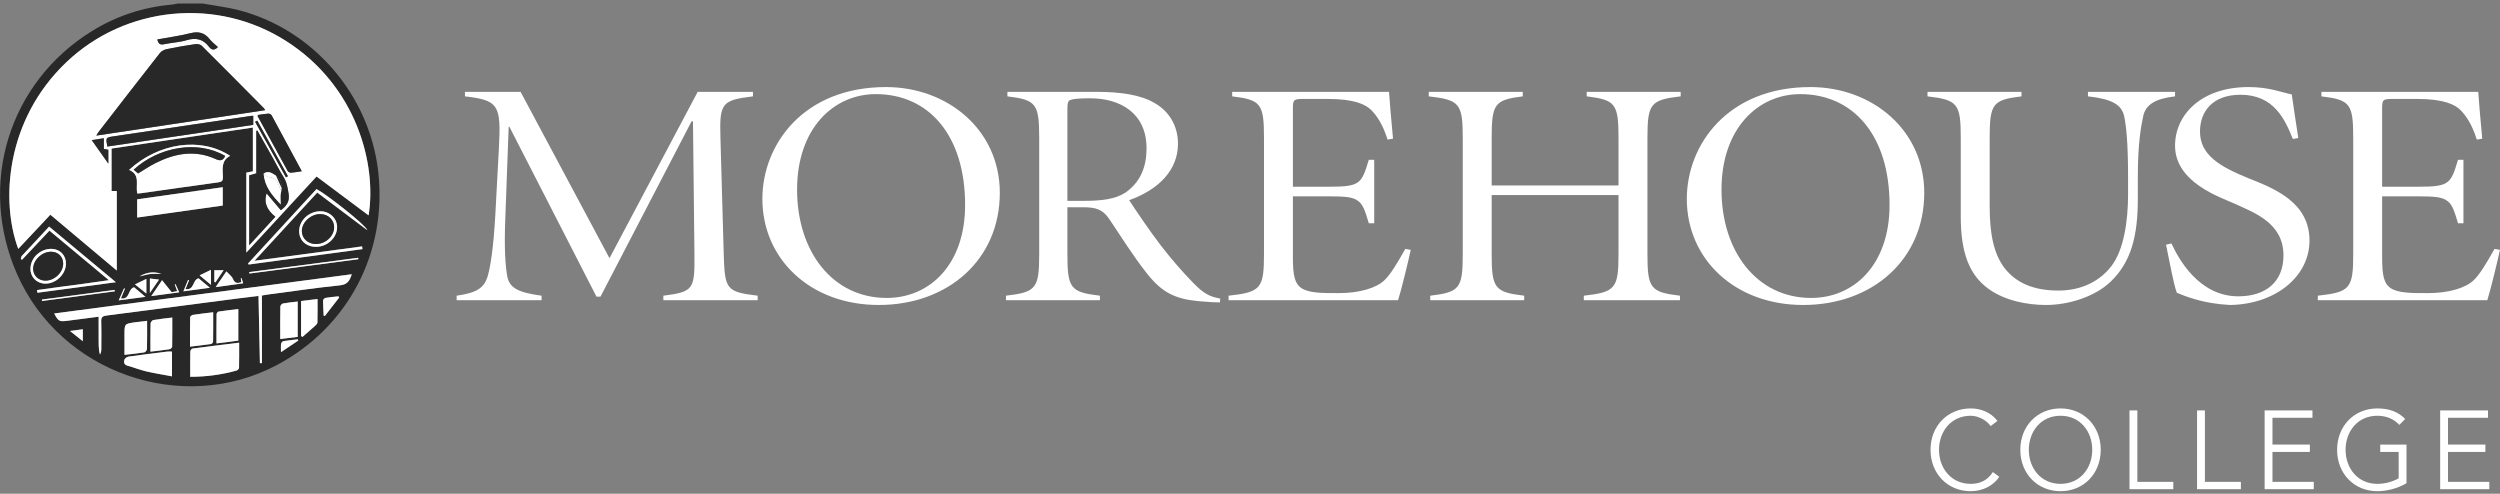 <?xml version="1.0" encoding="UTF-8"?>
<svg width="319px" height="63px" viewBox="0 0 319 63" version="1.1" xmlns="http://www.w3.org/2000/svg" xmlns:xlink="http://www.w3.org/1999/xlink">
    <rect x="0" y="0" width="319" height="63" fill="#808080" stroke="none"/>
    <!-- Generator: Sketch 42 (36781) - http://www.bohemiancoding.com/sketch -->
    <title>morehouse-logo</title>
    <desc>Created with Sketch.</desc>
    <defs></defs>
    <g id="Page-1" stroke="none" stroke-width="1" fill="none" fill-rule="evenodd">
        <g id="Desktop-HD" transform="translate(-28, -32)" fill-rule="nonzero">
            <g id="Hero">
                <g id="Left-Side">
                    <g id="morehouse-logo" transform="translate(28, 32)">
                        <g id="Logo-Text" transform="translate(188.562, 36.369) scale(-1, 1) rotate(180) translate(-188.562, -36.369) translate(57.562, 9.369)" fill="#FFFFFF">
                            <g id="Group-3" transform="translate(187.896, -0)">
                                <path d="M9.65,2.537 C8.998,1.502 7.635,0.691 6.008,0.691 C3.074,0.691 0.877,2.92 0.877,5.972 C0.877,9.026 3.074,11.255 6.008,11.255 C7.231,11.255 8.553,10.787 9.414,9.663 L8.539,8.996 C8.149,9.649 7.051,10.319 6.008,10.319 C3.478,10.319 1.96,8.289 1.96,5.972 C1.96,3.659 3.478,1.629 6.008,1.629 C7.037,1.629 8.092,1.97 8.832,3.133 L9.65,2.537" id="path12101"></path>
                                <path d="M17.464,0.691 C14.531,0.691 12.334,2.92 12.334,5.972 C12.334,9.026 14.531,11.255 17.464,11.255 C20.4,11.255 22.595,9.026 22.595,5.972 C22.595,2.92 20.4,0.691 17.464,0.691 Z M17.464,10.319 C14.935,10.319 13.42,8.289 13.42,5.972 C13.42,3.659 14.935,1.629 17.464,1.629 C19.996,1.629 21.512,3.659 21.512,5.972 C21.512,8.289 19.996,10.319 17.464,10.319 L17.464,10.319 Z" id="path12103"></path>
                                <polyline id="path12105" points="27.268 1.884 31.855 1.884 31.855 0.948 26.265 0.948 26.265 11 27.268 11 27.268 1.884"></polyline>
                                <polyline id="path12107" points="35.887 1.884 40.477 1.884 40.477 0.948 34.887 0.948 34.887 11 35.887 11 35.887 1.884"></polyline>
                                <polyline id="path12109" points="44.509 1.884 49.78 1.884 49.78 0.948 43.509 0.948 43.509 11 49.612 11 49.612 10.062 44.509 10.062 44.509 6.641 49.279 6.641 49.279 5.703 44.509 5.703 44.509 1.884"></polyline>
                                <path d="M60.694,9.153 C60.027,9.879 59.095,10.319 57.886,10.319 C55.354,10.319 53.838,8.289 53.838,5.972 C53.838,3.659 55.354,1.629 57.886,1.629 C58.901,1.629 59.873,1.912 60.611,2.338 L60.611,5.703 L58.26,5.703 L58.26,6.641 L61.611,6.641 L61.611,1.712 C60.512,1.047 59.081,0.691 57.886,0.691 C54.952,0.691 52.755,2.92 52.755,5.972 C52.755,9.026 54.952,11.255 57.886,11.255 C59.443,11.255 60.568,10.801 61.443,9.907 L60.694,9.153" id="path12111"></path>
                                <polyline id="path12113" points="66.908 1.884 72.179 1.884 72.179 0.948 65.908 0.948 65.908 11 72.011 11 72.011 10.062 66.908 10.062 66.908 6.641 71.678 6.641 71.678 5.703 66.908 5.703 66.908 1.884"></polyline>
                            </g>
                            <g id="Group-2" transform="translate(0, 24.255)">
                                <path d="M8.867,27.391 L20.21,6.168 L31.462,27.391 L38.518,27.391 L38.518,26.819 C34.506,26.327 34.23,25.96 34.369,21.462 L34.784,6.74 C34.921,2.201 35.06,1.875 39.118,1.383 L39.118,0.811 L27.082,0.811 L27.082,1.383 C30.956,1.875 31.095,2.201 31.049,6.74 L30.862,23.629 L30.68,23.629 L19.059,1.261 L18.551,1.261 L7.438,22.935 L7.345,22.935 L6.93,11.647 C6.745,7.395 6.93,5.147 7.16,3.879 C7.438,2.364 8.544,1.792 11.542,1.383 L11.542,0.811 L0.705,0.811 L0.705,1.383 C3.288,1.751 4.21,2.364 4.67,3.879 C5.039,5.147 5.409,7.6 5.639,11.647 L6.1,20.235 C6.378,25.674 6.1,26.327 1.765,26.819 L1.765,27.391 L8.867,27.391" id="path12083"></path>
                                <path d="M55.488,28.005 C63.375,28.005 70.014,22.524 70.014,14.51 C70.014,5.963 63.375,0.199 54.567,0.199 C45.805,0.199 39.718,6.087 39.718,13.733 C39.718,20.685 44.975,28.005 55.488,28.005 Z M55.582,1.096 C61.067,1.096 65.586,5.35 65.586,12.957 C65.586,21.871 60.93,27.104 54.198,27.104 C48.801,27.104 44.145,22.73 44.145,14.919 C44.145,7.025 48.664,1.096 55.582,1.096 L55.582,1.096 Z" id="path12085"></path>
                                <path d="M78.637,6.74 C78.637,2.323 79.006,1.834 82.788,1.383 L82.788,0.811 L70.798,0.811 L70.798,1.383 C74.672,1.834 75.041,2.323 75.041,6.74 L75.041,21.462 C75.041,25.879 74.672,26.369 70.983,26.819 L70.983,27.391 L82.465,27.391 C85.37,27.391 87.953,27.023 89.706,26.001 C91.548,24.978 92.748,23.137 92.748,20.766 C92.748,17.495 90.397,14.958 86.523,13.57 C87.307,12.343 89.198,9.562 90.581,7.763 C92.102,5.8 93.349,4.41 94.731,2.978 C96.022,1.67 96.76,1.261 98.144,1.015 L98.098,0.526 C97.544,0.526 96.76,0.565 95.331,0.689 C92.378,0.976 90.718,1.792 88.828,4.166 C86.984,6.494 85.37,9.112 83.986,11.157 C83.156,12.384 82.28,12.669 80.666,12.669 L78.637,12.669 L78.637,6.74 L78.637,6.74 Z M78.637,13.487 L80.805,13.487 C82.973,13.487 84.77,13.692 86.062,14.551 C88.044,15.942 88.737,17.946 88.737,20.194 C88.737,24.693 85.37,26.573 81.544,26.573 C80.066,26.573 79.421,26.49 79.052,26.369 C78.776,26.286 78.637,26.081 78.637,25.265 L78.637,13.487 L78.637,13.487 Z" id="path12087"></path>
                                <path d="M103.723,21.462 C103.723,25.879 103.354,26.369 99.665,26.819 L99.665,27.391 L119.678,27.391 C119.726,26.695 119.956,23.712 120.187,21.421 L119.494,21.299 C118.849,23.342 118.064,24.406 117.419,25.059 C116.728,25.755 115.344,26.49 111.84,26.49 L108.796,26.49 C107.503,26.49 107.412,26.41 107.412,25.265 L107.412,15.287 L112.07,15.287 C116.035,15.287 116.174,15.696 117.097,18.723 L117.788,18.723 L117.788,10.626 L117.097,10.626 C116.637,12.18 116.359,13.039 115.713,13.487 C115.068,13.979 114.052,14.06 112.07,14.06 L107.412,14.06 L107.412,6.209 C107.412,3.879 107.69,2.897 108.474,2.364 C109.441,1.712 111.101,1.712 113.269,1.712 C115.898,1.712 118.064,2.364 119.079,3.346 C119.863,4.081 120.693,5.474 121.753,7.354 L122.446,7.232 C122.214,6.087 121.201,1.916 120.832,0.811 L99.204,0.811 L99.204,1.383 C103.354,1.834 103.723,2.323 103.723,6.74 L103.723,21.462" id="path12089"></path>
                                <path d="M148.96,15.45 L148.96,21.462 C148.96,25.879 148.591,26.369 144.902,26.819 L144.902,27.391 L156.892,27.391 L156.892,26.819 C153.018,26.369 152.651,25.879 152.651,21.462 L152.651,6.74 C152.651,2.323 153.018,1.834 156.801,1.383 L156.801,0.811 L144.532,0.811 L144.532,1.383 C148.591,1.834 148.96,2.323 148.96,6.74 L148.96,14.223 L132.775,14.223 L132.775,6.74 C132.775,2.323 133.144,1.834 136.924,1.383 L136.924,0.811 L124.936,0.811 L124.936,1.383 C128.716,1.834 129.086,2.323 129.086,6.74 L129.086,21.462 C129.086,25.879 128.716,26.369 124.749,26.819 L124.749,27.391 L136.742,27.391 L136.742,26.819 C133.144,26.369 132.775,25.879 132.775,21.462 L132.775,15.45 L148.96,15.45" id="path12091"></path>
                                <path d="M173.447,28.005 C181.331,28.005 187.973,22.524 187.973,14.51 C187.973,5.963 181.331,0.199 172.524,0.199 C163.762,0.199 157.676,6.087 157.676,13.733 C157.676,20.685 162.932,28.005 173.447,28.005 Z M173.538,1.096 C179.026,1.096 183.545,5.35 183.545,12.957 C183.545,21.871 178.887,27.104 172.154,27.104 C166.76,27.104 162.102,22.73 162.102,14.919 C162.102,7.025 166.621,1.096 173.538,1.096 L173.538,1.096 Z" id="path12093"></path>
                                <path d="M200.378,27.391 L200.378,26.819 C196.687,26.369 196.32,25.879 196.32,21.462 L196.32,12.793 C196.32,9.316 196.826,6.699 198.255,4.86 C199.685,3.061 201.853,2.038 205.079,2.038 C208.077,2.038 210.43,3.265 211.905,5.228 C213.428,7.271 213.98,10.87 213.98,14.306 L213.98,16.555 C213.98,20.848 213.75,23.057 213.474,24.323 C213.15,25.755 211.905,26.49 208.862,26.819 L208.862,27.391 L219.974,27.391 L219.974,26.819 C217.439,26.532 216.24,25.755 215.918,24.323 C215.642,23.057 215.225,20.848 215.225,16.514 L215.225,13.775 C215.225,9.031 214.395,5.678 211.721,3.141 C209.737,1.261 206.418,0.199 203.513,0.199 C201.162,0.199 198.255,0.73 196.135,2.284 C193.736,4.042 192.631,6.823 192.631,11.484 L192.631,21.462 C192.631,25.879 192.261,26.369 188.388,26.819 L188.388,27.391 L200.378,27.391" id="path12095"></path>
                                <path d="M219.514,8.05 C220.391,6.168 222.972,1.303 228.045,1.303 C231.55,1.303 233.809,3.141 233.809,6.536 C233.809,10.665 230.074,11.975 227.585,13.12 C225.786,13.938 219.974,15.818 219.974,20.522 C219.974,24.489 223.342,28.005 229.338,28.005 C231.965,28.005 233.485,27.35 234.869,27.065 C235.054,25.633 235.33,23.997 235.699,21.503 L235.008,21.379 C233.994,23.875 232.61,27.023 228.321,27.023 C224.771,27.023 223.157,24.898 223.157,22.319 C223.157,19.295 225.786,17.822 229.29,16.39 C232.703,15.043 237.129,13.283 237.129,8.418 C237.129,3.837 232.795,0.28 226.985,0.199 C225.325,0.28 223.757,0.565 222.649,0.894 C221.497,1.22 220.713,1.546 220.205,1.751 C219.79,2.815 219.283,5.717 218.823,7.887 L219.514,8.05" id="path12097"></path>
                                <path d="M242.71,21.462 C242.71,25.879 242.341,26.369 238.652,26.819 L238.652,27.391 L258.665,27.391 C258.711,26.695 258.941,23.712 259.171,21.421 L258.481,21.299 C257.835,23.342 257.051,24.406 256.406,25.059 C255.713,25.755 254.329,26.49 250.825,26.49 L247.783,26.49 C246.49,26.49 246.397,26.41 246.397,25.265 L246.397,15.287 L251.055,15.287 C255.022,15.287 255.161,15.696 256.082,18.723 L256.773,18.723 L256.773,10.626 L256.082,10.626 C255.621,12.18 255.343,13.039 254.698,13.487 C254.053,13.979 253.038,14.06 251.055,14.06 L246.397,14.06 L246.397,6.209 C246.397,3.879 246.675,2.897 247.459,2.364 C248.428,1.712 250.088,1.712 252.254,1.712 C254.883,1.712 257.051,2.364 258.066,3.346 C258.85,4.081 259.68,5.474 260.74,7.354 L261.431,7.232 C261.201,6.087 260.186,1.916 259.819,0.811 L238.191,0.811 L238.191,1.383 C242.341,1.834 242.71,2.323 242.71,6.74 L242.71,21.462" id="path12099"></path>
                            </g>
                        </g>
                        <g id="Graves-Hall-Cupola" transform="translate(0, -0)">
                            <g id="Group">
                                <g id="Shape">
                                    <path d="M48.267,21.95 C47.171,12.112 39.948,3.725 30.41,1.283 C28.927,0.903 27.393,0.726 25.883,0.455 L22.668,0.455 C22.45,0.495 22.233,0.552 22.013,0.572 C18.33,0.9 14.894,2.009 11.745,3.956 C1.104,10.535 -2.882,23.522 2.192,35.013 C7.743,47.584 23.235,52.992 35.329,46.58 C44.415,41.762 49.413,32.247 48.267,21.95 Z M3.887,34.227 C3.934,32.84 5.2,31.701 6.63,31.757 C7.699,31.8 8.452,32.618 8.417,33.701 C8.372,35.046 7.094,36.236 5.74,36.192 C4.639,36.156 3.849,35.319 3.887,34.227 Z M4.721,37.013 C5.696,36.879 6.669,36.743 7.644,36.611 C8.66,36.473 9.677,36.343 10.693,36.204 C11.703,36.066 12.712,35.919 13.891,35.752 C11.305,33.596 8.829,31.531 6.309,29.429 C5.124,30.688 3.97,31.914 2.815,33.141 C2.761,33.111 2.707,33.082 2.653,33.052 C2.699,32.914 2.707,32.741 2.797,32.644 C3.933,31.411 5.081,30.188 6.271,28.916 C9.068,31.246 11.845,33.56 14.788,36.012 C11.327,36.476 8.052,36.916 4.777,37.355 C4.759,37.241 4.74,37.127 4.721,37.013 Z M5.34,38.222 C8.434,37.812 11.529,37.402 14.623,36.992 C14.631,37.053 14.64,37.114 14.648,37.175 C11.553,37.586 8.459,37.997 5.365,38.407 C5.356,38.346 5.348,38.284 5.34,38.222 Z M10.567,43.541 C10.015,43.1 9.542,42.722 8.928,42.233 C9.59,42.144 10.058,42.082 10.567,42.013 L10.567,43.541 Z M21.945,48.023 C20.785,47.802 19.671,47.626 18.577,47.37 C17.799,47.187 17.052,46.873 16.279,46.666 C15.828,46.544 15.771,46.223 15.873,45.9 C15.929,45.724 16.207,45.532 16.407,45.503 C18.039,45.269 19.676,45.07 21.313,44.867 C21.507,44.843 21.705,44.864 21.945,44.864 C21.945,45.888 21.945,46.887 21.945,48.023 Z M15.883,42.711 C15.883,41.32 15.883,41.316 17.249,41.122 C17.732,41.054 18.218,41.004 18.771,40.937 C18.771,42.194 18.784,43.358 18.755,44.521 C18.751,44.677 18.553,44.94 18.414,44.963 C17.605,45.096 16.786,45.173 15.883,45.279 L15.883,42.711 Z M21.966,44.24 C21.964,44.353 21.768,44.54 21.642,44.56 C20.854,44.682 20.061,44.766 19.198,44.872 C19.198,43.598 19.185,42.434 19.214,41.271 C19.218,41.117 19.42,40.861 19.563,40.836 C20.327,40.702 21.1,40.627 21.981,40.518 C21.981,41.796 21.99,43.018 21.966,44.24 Z M24.263,40.481 C24.265,40.373 24.479,40.197 24.612,40.176 C25.422,40.052 26.237,39.963 27.203,39.843 C27.203,41.141 27.21,42.382 27.19,43.623 C27.189,43.72 27.013,43.884 26.902,43.9 C26.05,44.023 25.194,44.118 24.246,44.233 C24.247,42.93 24.238,41.705 24.263,40.481 Z M30.502,46.944 C30.499,47.063 30.311,47.247 30.178,47.283 C28.283,47.809 26.352,48.079 24.273,48.077 C24.273,46.942 24.263,45.891 24.285,44.841 C24.288,44.713 24.446,44.491 24.554,44.476 C26.49,44.216 28.43,43.982 30.517,43.724 C30.516,44.852 30.527,45.898 30.502,46.944 Z M27.634,40.065 C27.635,39.957 27.79,39.772 27.893,39.756 C28.704,39.633 29.52,39.543 30.409,39.432 L30.409,43.465 C29.536,43.576 28.641,43.69 27.622,43.821 C27.622,42.518 27.615,41.291 27.634,40.065 Z M35.774,39.098 C35.776,38.966 35.975,38.747 36.111,38.722 C36.695,38.612 37.29,38.561 37.984,38.475 L37.984,42.986 C37.301,43.071 36.6,43.157 35.759,43.26 C35.758,41.823 35.749,40.46 35.774,39.098 Z M35.852,44.933 C35.852,44.463 35.821,44.154 35.866,43.857 C35.886,43.73 36.052,43.548 36.175,43.527 C36.78,43.425 37.394,43.368 38.004,43.295 C38.021,43.35 38.038,43.403 38.055,43.457 C37.365,43.92 36.675,44.382 35.852,44.933 Z M40.505,41.141 C40.502,41.287 40.342,41.453 40.217,41.567 C39.687,42.049 39.142,42.516 38.602,42.989 C38.541,42.952 38.479,42.915 38.416,42.878 L38.416,38.409 C39.057,38.33 39.711,38.249 40.519,38.149 C40.519,39.192 40.531,40.167 40.505,41.141 Z M41.45,40.318 C41.401,40.306 41.352,40.293 41.303,40.281 C41.271,39.629 41.223,38.976 41.223,38.324 C41.223,38.214 41.421,38.027 41.549,38.006 C42.091,37.914 42.642,37.871 43.189,37.81 C43.218,37.863 43.247,37.916 43.275,37.969 C42.668,38.753 42.059,39.535 41.45,40.318 Z M43.394,36.407 C40.312,36.723 37.245,37.179 34.172,37.583 C33.929,37.615 33.689,37.663 33.423,37.708 L33.423,42.093 L33.423,46.332 C33.337,46.334 33.251,46.336 33.164,46.338 C33.105,43.509 33.046,40.68 32.985,37.758 C31.899,37.893 30.869,38.014 29.84,38.148 C24.423,38.854 19.007,39.57 13.589,40.263 C13.098,40.326 12.897,40.475 12.916,41.008 C12.956,42.176 12.931,43.346 12.928,44.515 C12.927,44.753 12.904,44.991 12.757,45.237 C12.532,44.466 12.599,43.67 12.586,42.884 C12.574,42.082 12.584,41.279 12.584,40.414 C11.172,40.597 9.851,40.777 8.527,40.94 C7.558,41.059 7.436,40.981 6.911,40 C19.565,38.332 32.199,36.667 44.884,34.995 C44.624,35.797 44.347,36.309 43.394,36.407 Z M17.109,36.656 C17.488,36.975 17.941,37.356 18.562,37.879 C17.366,38.036 16.356,38.168 15.147,38.327 C15.418,37.712 15.62,37.255 15.822,36.797 C15.861,36.813 15.901,36.829 15.941,36.845 C15.776,37.24 15.611,37.635 15.428,38.074 C16.62,38.247 16.278,36.888 17.109,36.656 Z M30.725,35.504 C30.757,35.498 30.79,35.492 30.822,35.486 C30.882,35.68 30.942,35.874 31.028,36.151 C29.868,36.311 28.778,36.461 27.519,36.635 C28.009,35.916 28.415,35.319 28.886,34.628 C29.213,34.989 29.579,35.239 29.72,35.582 C29.951,36.146 30.28,36.19 30.786,35.998 C30.766,35.836 30.746,35.67 30.725,35.504 Z M25.339,35.512 C25.741,35.848 26.194,36.228 26.783,36.72 C25.599,36.879 24.58,37.017 23.397,37.176 C23.63,36.607 23.814,36.158 23.998,35.709 C24.041,35.726 24.085,35.743 24.129,35.759 C23.984,36.115 23.838,36.47 23.668,36.886 C24.844,37.061 24.532,35.7 25.339,35.512 Z M25.468,35.132 C26.004,34.872 26.424,34.668 26.923,34.427 L26.923,36.347 C26.412,35.92 25.999,35.575 25.468,35.132 Z M17.501,27.76 L17.501,25.432 C21.193,24.91 24.78,24.403 28.423,23.889 L28.423,26.229 C24.787,26.739 21.164,27.246 17.501,27.76 Z M17.805,35.201 C18.675,34.767 19.571,34.597 20.59,34.933 C20.06,34.933 19.598,34.893 19.147,34.944 C18.696,34.995 18.255,35.137 17.805,35.201 Z M18.677,35.584 L18.677,37.457 C18.195,37.07 17.776,36.734 17.22,36.288 C17.758,36.028 18.167,35.83 18.677,35.584 Z M19.124,35.539 C19.49,35.581 19.826,35.62 20.295,35.674 C19.894,36.257 19.563,36.739 19.124,37.376 L19.124,35.539 Z M20.677,35.755 C21.112,36.298 21.475,36.75 21.902,37.281 C22.044,37.254 22.294,37.206 22.606,37.146 C22.488,36.818 22.393,36.557 22.298,36.296 C22.331,36.283 22.364,36.271 22.396,36.258 C22.534,36.564 22.672,36.869 22.867,37.3 C21.669,37.462 20.597,37.607 19.296,37.783 C19.797,37.048 20.184,36.478 20.677,35.755 Z M27.348,34.477 L28.535,34.477 C28.131,35.076 27.811,35.551 27.49,36.027 C27.443,36.008 27.395,35.989 27.348,35.971 L27.348,34.477 Z M28.445,22.612 C28.45,23.026 28.337,23.201 27.907,23.26 C24.571,23.715 21.238,24.195 17.904,24.666 C17.796,24.681 17.686,24.685 17.524,24.698 C17.253,23.658 17.979,22.3 16.467,21.68 C20.252,18.209 25.613,17.434 29.376,19.887 C28.164,20.498 28.433,21.602 28.445,22.612 Z M31.83,34.904 C31.816,34.842 31.802,34.779 31.788,34.718 C36.426,34.11 41.064,33.501 45.702,32.893 C45.71,32.955 45.719,33.017 45.727,33.078 C41.094,33.686 36.462,34.295 31.83,34.904 Z M40.481,24.573 C37.839,27.444 35.224,30.286 32.472,33.277 C37.177,32.648 41.69,32.044 46.202,31.44 C46.218,31.556 46.233,31.672 46.248,31.787 C41.409,32.443 36.57,33.099 31.732,33.755 C31.705,33.71 31.679,33.665 31.652,33.62 C34.568,30.451 37.483,27.281 40.387,24.123 C41.731,24.836 46.72,28.759 46.871,29.377 C44.67,27.722 42.599,26.164 40.481,24.573 Z M43.014,28.961 C43.025,30.315 41.775,31.497 40.327,31.499 C39.073,31.502 38.183,30.683 38.172,29.517 C38.158,28.156 39.388,26.976 40.841,26.955 C42.03,26.938 43.005,27.838 43.014,28.961 Z M47.032,27.482 C44.821,25.829 42.643,24.202 40.394,22.521 C37.432,25.73 34.478,28.93 31.43,32.232 L31.43,22.023 C31.685,21.973 31.945,21.922 32.265,21.859 L32.265,16.277 C26.269,17.167 20.296,18.055 14.235,18.955 L14.235,24.371 L14.903,24.371 L14.903,34.522 C12.04,32.116 9.263,29.782 6.425,27.397 C5.053,28.858 3.699,30.3 2.329,31.759 C0.08,25.701 0.699,15.308 8.49,7.918 C16.06,0.737 27.689,-0.399 36.525,5.246 C45.54,11.005 48.081,21.004 47.032,27.482 Z" fill="#282828"></path>
                                    <path d="M36.525,5.245 C27.689,-0.4 16.06,0.737 8.49,7.917 C0.699,15.308 0.079,25.701 2.329,31.759 C3.699,30.299 5.053,28.857 6.425,27.397 C9.263,29.782 12.04,32.116 14.903,34.522 L14.903,24.371 L14.235,24.371 L14.235,18.954 C20.296,18.054 26.269,17.167 32.265,16.276 L32.265,21.859 C31.945,21.922 31.685,21.973 31.43,22.023 L31.43,32.231 C34.478,28.93 37.431,25.73 40.394,22.52 C42.643,24.201 44.821,25.829 47.032,27.481 C48.081,21.004 45.54,11.005 36.525,5.245 Z M24.289,4.237 C25.314,3.98 26.086,4.155 26.747,4.992 C27.047,5.371 27.45,5.668 27.806,6.002 C27.382,6.452 27.004,6.41 26.676,5.978 C25.923,4.984 24.999,4.773 23.812,5.13 C22.902,5.403 21.922,5.435 20.987,5.638 C20.497,5.744 20.21,5.658 20.074,5.035 C21.497,4.773 22.912,4.581 24.289,4.237 Z M12.568,16.851 C15.176,13.483 17.78,10.113 20.409,6.763 C20.602,6.517 20.963,6.334 21.276,6.269 C22.477,6.019 23.686,5.81 24.9,5.634 C25.167,5.594 25.556,5.655 25.733,5.83 C28.388,8.465 31.017,11.127 33.65,13.784 C33.709,13.842 33.749,13.919 33.846,14.055 C26.645,15.139 19.511,16.214 12.29,17.301 C12.413,17.1 12.479,16.966 12.568,16.851 Z M32.828,15.391 C34.133,17.755 35.437,20.12 36.741,22.484 C36.656,22.532 36.571,22.579 36.487,22.626 C35.176,20.265 33.864,17.904 32.554,15.543 C32.645,15.492 32.737,15.442 32.828,15.391 Z M13.823,20.878 C13.069,19.809 12.425,18.898 11.707,17.88 C12.26,17.794 12.722,17.722 13.251,17.64 L13.251,18.997 C13.495,19.045 13.657,19.077 13.823,19.11 L13.823,20.878 Z M13.695,18.698 C13.479,17.581 13.486,17.546 14.453,17.401 C20.32,16.524 26.187,15.656 32.055,14.786 C32.118,14.777 32.185,14.785 32.316,14.785 L32.316,15.931 C26.096,16.856 19.894,17.777 13.695,18.698 Z M35.836,26.823 C35.236,26.112 34.638,25.404 34.018,24.671 C33.602,25.988 34.186,26.882 35.136,27.661 C34.019,28.876 32.964,30.024 31.803,31.287 L31.803,22.369 C32.064,22.298 32.357,22.218 32.705,22.123 L32.705,16.697 C32.75,16.684 32.795,16.67 32.84,16.657 C33.471,17.775 34.104,18.893 34.732,20.013 C35.214,20.872 35.65,21.76 36.178,22.589 C36.604,23.258 36.705,23.971 36.826,24.729 C36.984,25.71 36.558,26.292 35.836,26.823 Z M37.139,22.036 C36.999,22.045 36.778,21.944 36.712,21.826 C35.42,19.493 34.145,17.151 32.868,14.81 C32.862,14.798 32.882,14.77 32.92,14.67 C33.333,14.611 33.787,14.524 34.244,14.495 C34.382,14.486 34.596,14.602 34.662,14.724 C35.937,17.063 37.196,19.411 38.509,21.851 C37.999,21.925 37.571,22.009 37.139,22.036 Z" fill="#FFFFFF"></path>
                                    <path d="M8.527,40.94 C9.851,40.777 11.173,40.597 12.584,40.413 C12.584,41.278 12.574,42.081 12.586,42.884 C12.599,43.67 12.532,44.465 12.757,45.237 C12.904,44.991 12.927,44.753 12.928,44.514 C12.931,43.345 12.957,42.175 12.916,41.008 C12.897,40.474 13.098,40.326 13.589,40.263 C19.007,39.57 24.423,38.854 29.84,38.148 C30.869,38.014 31.899,37.892 32.985,37.757 C33.046,40.679 33.105,43.509 33.164,46.338 C33.251,46.336 33.337,46.334 33.423,46.332 L33.423,42.093 L33.423,37.707 C33.689,37.663 33.929,37.614 34.172,37.583 C37.245,37.179 40.312,36.722 43.394,36.407 C44.347,36.309 44.624,35.797 44.884,34.994 C32.199,36.666 19.565,38.331 6.911,39.999 C7.436,40.981 7.558,41.059 8.527,40.94 Z" fill="#FFFFFF"></path>
                                    <path d="M16.467,21.68 C17.978,22.3 17.252,23.658 17.523,24.698 C17.685,24.685 17.796,24.681 17.904,24.666 C21.238,24.195 24.571,23.715 27.907,23.26 C28.336,23.201 28.45,23.026 28.445,22.612 C28.433,21.602 28.164,20.498 29.376,19.887 C25.613,17.434 20.252,18.209 16.467,21.68 Z M27.497,20.285 C24.869,19.097 22.317,19.564 19.845,20.808 C19.091,21.188 18.388,21.669 17.614,22.132 C17.453,21.995 17.256,21.826 17.054,21.654 C20.199,18.759 25.203,17.823 28.736,19.901 C28.44,20.54 28.078,20.547 27.497,20.285 Z" fill="#FFFFFF"></path>
                                    <path d="M28.423,23.888 C24.818,24.397 21.212,24.907 17.501,25.432 L17.501,27.76 C21.164,27.246 24.787,26.739 28.423,26.229 L28.423,23.888 Z" fill="#FFFFFF"></path>
                                    <path d="M24.554,44.477 C24.446,44.492 24.288,44.714 24.285,44.842 C24.263,45.892 24.273,46.942 24.273,48.078 C26.351,48.08 28.282,47.809 30.178,47.284 C30.312,47.248 30.499,47.064 30.502,46.944 C30.527,45.899 30.517,44.853 30.517,43.725 C28.43,43.983 26.49,44.217 24.554,44.477 Z" fill="#FFFFFF"></path>
                                    <path d="M21.314,44.866 C19.677,45.069 18.039,45.269 16.407,45.503 C16.207,45.532 15.929,45.724 15.874,45.899 C15.772,46.222 15.828,46.544 16.279,46.665 C17.052,46.873 17.799,47.187 18.577,47.369 C19.672,47.625 20.785,47.802 21.946,48.023 L21.946,44.863 C21.706,44.863 21.507,44.842 21.314,44.866 Z" fill="#FFFFFF"></path>
                                    <path d="M40.388,24.123 C37.483,27.281 34.568,30.451 31.653,33.62 C31.679,33.665 31.705,33.71 31.732,33.755 C36.571,33.099 41.41,32.443 46.248,31.787 C46.233,31.671 46.218,31.555 46.203,31.44 C41.69,32.044 37.177,32.648 32.472,33.277 C35.224,30.286 37.839,27.444 40.481,24.573 C42.599,26.165 44.67,27.722 46.872,29.377 C46.721,28.759 41.731,24.836 40.388,24.123 Z" fill="#FFFFFF"></path>
                                    <path d="M27.19,43.623 C27.21,42.383 27.204,41.141 27.204,39.844 C26.238,39.963 25.423,40.052 24.613,40.177 C24.479,40.197 24.265,40.373 24.263,40.481 C24.238,41.705 24.247,42.93 24.247,44.233 C25.195,44.119 26.051,44.024 26.903,43.901 C27.013,43.884 27.189,43.721 27.19,43.623 Z" fill="#FFFFFF"></path>
                                    <path d="M18.755,44.521 C18.784,43.358 18.771,42.194 18.771,40.937 C18.218,41.004 17.732,41.054 17.249,41.122 C15.883,41.316 15.883,41.32 15.883,42.711 L15.883,45.279 C16.786,45.173 17.605,45.096 18.414,44.963 C18.553,44.94 18.752,44.677 18.755,44.521 Z" fill="#FFFFFF"></path>
                                    <path d="M30.409,39.432 C29.52,39.543 28.704,39.633 27.893,39.756 C27.79,39.772 27.635,39.957 27.634,40.065 C27.615,41.291 27.622,42.518 27.622,43.821 C28.641,43.69 29.536,43.576 30.409,43.465 L30.409,39.432 Z" fill="#FFFFFF"></path>
                                    <path d="M19.563,40.836 C19.421,40.861 19.218,41.117 19.214,41.271 C19.185,42.434 19.198,43.598 19.198,44.872 C20.061,44.766 20.854,44.681 21.642,44.56 C21.769,44.54 21.965,44.353 21.967,44.24 C21.99,43.018 21.982,41.796 21.982,40.518 C21.1,40.627 20.327,40.703 19.563,40.836 Z" fill="#FFFFFF"></path>
                                    <path d="M37.984,38.475 C37.29,38.56 36.695,38.612 36.111,38.721 C35.975,38.747 35.776,38.965 35.773,39.098 C35.748,40.46 35.758,41.822 35.758,43.26 C36.599,43.156 37.3,43.07 37.983,42.986 C37.984,41.441 37.984,39.996 37.984,38.475 Z" fill="#FFFFFF"></path>
                                    <path d="M6.271,28.915 C5.081,30.187 3.933,31.41 2.797,32.644 C2.707,32.741 2.699,32.914 2.653,33.052 C2.707,33.081 2.761,33.111 2.815,33.14 C3.97,31.914 5.124,30.688 6.309,29.429 C8.829,31.531 11.305,33.596 13.891,35.752 C12.712,35.919 11.703,36.065 10.693,36.204 C9.677,36.343 8.66,36.473 7.644,36.61 C6.669,36.742 5.696,36.879 4.721,37.013 C4.74,37.127 4.759,37.24 4.778,37.354 C8.052,36.915 11.327,36.475 14.788,36.011 C11.845,33.559 9.068,31.246 6.271,28.915 Z" fill="#FFFFFF"></path>
                                    <path d="M38.416,38.409 L38.416,42.878 C38.478,42.915 38.54,42.952 38.602,42.989 C39.142,42.516 39.687,42.049 40.217,41.567 C40.343,41.452 40.502,41.287 40.505,41.141 C40.531,40.167 40.518,39.192 40.518,38.149 C39.711,38.249 39.057,38.329 38.416,38.409 Z" fill="#FFFFFF"></path>
                                    <path d="M38.172,29.517 C38.183,30.683 39.074,31.502 40.328,31.499 C41.775,31.497 43.026,30.315 43.015,28.961 C43.006,27.838 42.031,26.938 40.842,26.955 C39.388,26.976 38.158,28.156 38.172,29.517 Z M42.634,29.043 C42.607,30.172 41.504,31.153 40.276,31.138 C39.283,31.125 38.523,30.416 38.516,29.496 C38.509,28.367 39.672,27.298 40.888,27.317 C41.901,27.333 42.656,28.079 42.634,29.043 Z" fill="#FFFFFF"></path>
                                    <path d="M8.417,33.701 C8.452,32.618 7.699,31.8 6.63,31.757 C5.2,31.701 3.934,32.84 3.887,34.227 C3.849,35.319 4.639,36.156 5.74,36.192 C7.094,36.236 8.372,35.046 8.417,33.701 Z M4.231,34.274 C4.244,33.155 5.388,32.094 6.55,32.122 C7.446,32.144 8.074,32.779 8.061,33.652 C8.044,34.79 6.924,35.837 5.755,35.807 C4.87,35.785 4.22,35.131 4.231,34.274 Z" fill="#FFFFFF"></path>
                                    <path d="M31.788,34.718 C31.802,34.779 31.816,34.842 31.83,34.904 C36.462,34.295 41.094,33.687 45.727,33.078 C45.719,33.016 45.711,32.955 45.703,32.893 C41.064,33.501 36.426,34.109 31.788,34.718 Z" fill="#FFFFFF"></path>
                                    <path d="M22.397,36.258 C22.364,36.271 22.331,36.283 22.299,36.296 C22.393,36.557 22.488,36.818 22.606,37.146 C22.294,37.206 22.044,37.254 21.902,37.281 C21.476,36.749 21.113,36.297 20.677,35.755 C20.185,36.478 19.797,37.048 19.297,37.783 C20.598,37.607 21.67,37.462 22.868,37.3 C22.673,36.869 22.535,36.564 22.397,36.258 Z" fill="#FFFFFF"></path>
                                    <path d="M29.72,35.582 C29.579,35.239 29.214,34.99 28.886,34.628 C28.415,35.319 28.009,35.916 27.519,36.635 C28.778,36.461 29.868,36.311 31.028,36.151 C30.942,35.874 30.882,35.68 30.822,35.486 C30.79,35.492 30.757,35.498 30.725,35.504 C30.746,35.67 30.766,35.836 30.786,35.998 C30.28,36.19 29.951,36.146 29.72,35.582 Z" fill="#FFFFFF"></path>
                                    <path d="M41.549,38.006 C41.421,38.028 41.224,38.214 41.224,38.324 C41.223,38.976 41.271,39.629 41.303,40.281 C41.352,40.293 41.401,40.306 41.451,40.318 C42.059,39.535 42.668,38.752 43.276,37.969 C43.247,37.916 43.219,37.863 43.19,37.81 C42.642,37.871 42.092,37.914 41.549,38.006 Z" fill="#FFFFFF"></path>
                                    <path d="M23.998,35.709 C23.814,36.158 23.63,36.608 23.397,37.176 C24.58,37.017 25.599,36.88 26.783,36.72 C26.194,36.228 25.741,35.848 25.339,35.512 C24.531,35.7 24.844,37.061 23.668,36.886 C23.838,36.47 23.984,36.115 24.129,35.759 C24.085,35.742 24.041,35.726 23.998,35.709 Z" fill="#FFFFFF"></path>
                                    <path d="M15.822,36.796 C15.62,37.254 15.418,37.712 15.148,38.326 C16.357,38.168 17.366,38.035 18.562,37.878 C17.942,37.356 17.489,36.975 17.11,36.656 C16.279,36.887 16.621,38.247 15.429,38.073 C15.612,37.634 15.777,37.24 15.942,36.845 C15.902,36.829 15.862,36.813 15.822,36.796 Z" fill="#FFFFFF"></path>
                                    <path d="M14.623,36.992 C11.529,37.402 8.434,37.812 5.34,38.222 C5.348,38.284 5.356,38.346 5.365,38.408 C8.459,37.997 11.553,37.586 14.648,37.176 C14.64,37.114 14.631,37.053 14.623,36.992 Z" fill="#FFFFFF"></path>
                                    <path d="M36.175,43.527 C36.053,43.548 35.887,43.73 35.867,43.857 C35.821,44.154 35.852,44.463 35.852,44.933 C36.675,44.382 37.365,43.92 38.055,43.458 C38.039,43.404 38.022,43.35 38.005,43.296 C37.394,43.368 36.781,43.425 36.175,43.527 Z" fill="#FFFFFF"></path>
                                    <path d="M18.677,37.457 L18.677,35.584 C18.167,35.83 17.757,36.028 17.22,36.288 C17.776,36.734 18.195,37.07 18.677,37.457 Z" fill="#FFFFFF"></path>
                                    <path d="M26.923,34.427 C26.425,34.668 26.004,34.872 25.468,35.132 C25.999,35.575 26.412,35.92 26.923,36.347 L26.923,34.427 Z" fill="#FFFFFF"></path>
                                    <path d="M10.567,43.541 L10.567,42.013 C10.057,42.082 9.59,42.144 8.928,42.233 C9.542,42.722 10.015,43.1 10.567,43.541 Z" fill="#FFFFFF"></path>
                                    <path d="M19.124,35.539 L19.124,37.376 C19.563,36.739 19.894,36.257 20.295,35.674 C19.826,35.62 19.49,35.581 19.124,35.539 Z" fill="#FFFFFF"></path>
                                    <path d="M28.535,34.477 L27.348,34.477 L27.348,35.971 C27.395,35.989 27.443,36.008 27.49,36.027 C27.811,35.552 28.131,35.076 28.535,34.477 Z" fill="#FFFFFF"></path>
                                    <path d="M20.59,34.961 C19.571,34.572 18.675,34.769 17.805,35.272 C18.255,35.197 18.696,35.033 19.147,34.974 C19.598,34.915 20.06,34.961 20.59,34.961 Z" fill="#FFFFFF"></path>
                                    <path d="M33.65,13.784 C31.017,11.127 28.387,8.465 25.732,5.831 C25.556,5.655 25.167,5.595 24.899,5.634 C23.686,5.811 22.476,6.02 21.276,6.269 C20.963,6.334 20.601,6.518 20.409,6.763 C17.779,10.113 15.176,13.484 12.568,16.851 C12.478,16.967 12.412,17.101 12.289,17.302 C19.511,16.215 26.644,15.14 33.845,14.056 C33.748,13.919 33.708,13.843 33.65,13.784 Z" fill="#282828"></path>
                                    <path d="M36.177,22.589 C35.649,21.759 35.213,20.871 34.732,20.012 C34.104,18.892 33.47,17.774 32.839,16.656 C32.794,16.67 32.75,16.683 32.705,16.696 L32.705,22.122 C32.356,22.217 32.064,22.297 31.803,22.368 L31.803,31.286 C32.963,30.023 34.019,28.875 35.136,27.66 C34.186,26.881 33.602,25.987 34.018,24.67 C34.638,25.403 35.235,26.112 35.835,26.822 C36.557,26.291 36.984,25.709 36.826,24.728 C36.704,23.97 36.603,23.257 36.177,22.589 Z M35.92,24.216 C35.901,24.345 35.877,24.477 35.841,24.618 C35.733,25.035 35.823,25.504 35.823,26.09 C34.694,24.896 33.744,23.766 33.644,22.151 C34.251,21.708 34.719,22.119 35.207,22.408 C35.776,22.886 35.987,23.388 35.94,24.03 C35.962,24.08 35.985,24.129 36.007,24.179 C35.978,24.192 35.949,24.204 35.92,24.216 Z" fill="#282828"></path>
                                    <path d="M32.316,14.785 C32.185,14.785 32.119,14.777 32.055,14.786 C26.188,15.656 20.32,16.524 14.454,17.401 C13.486,17.546 13.48,17.581 13.695,18.698 C19.894,17.777 26.097,16.855 32.317,15.931 C32.316,15.513 32.316,15.182 32.316,14.785 Z" fill="#282828"></path>
                                    <path d="M34.244,14.494 C33.787,14.524 33.333,14.611 32.92,14.67 C32.882,14.769 32.862,14.797 32.868,14.809 C34.145,17.151 35.42,19.493 36.712,21.825 C36.778,21.943 36.999,22.045 37.139,22.036 C37.571,22.008 37.999,21.924 38.509,21.85 C37.195,19.409 35.937,17.061 34.662,14.722 C34.596,14.602 34.382,14.486 34.244,14.494 Z" fill="#282828"></path>
                                    <path d="M20.987,5.637 C21.922,5.435 22.902,5.403 23.812,5.129 C24.999,4.773 25.923,4.984 26.676,5.977 C27.004,6.409 27.382,6.452 27.806,6.001 C27.45,5.667 27.047,5.371 26.747,4.992 C26.086,4.155 25.314,3.98 24.289,4.236 C22.912,4.581 21.497,4.773 20.074,5.034 C20.21,5.657 20.497,5.743 20.987,5.637 Z" fill="#282828"></path>
                                    <path d="M13.25,17.64 C12.722,17.722 12.259,17.794 11.706,17.88 C12.425,18.897 13.068,19.809 13.822,20.877 L13.822,19.11 C13.656,19.077 13.494,19.045 13.25,18.997 L13.25,17.64 Z" fill="#282828"></path>
                                    <path d="M36.741,22.484 C35.437,20.12 34.133,17.755 32.828,15.391 C32.737,15.442 32.645,15.492 32.553,15.543 C33.864,17.904 35.176,20.265 36.486,22.626 C36.571,22.579 36.656,22.532 36.741,22.484 Z" fill="#282828"></path>
                                    <path d="M17.054,21.654 C17.256,21.826 17.453,21.994 17.614,22.132 C18.388,21.669 19.091,21.187 19.845,20.808 C22.317,19.564 24.869,19.097 27.497,20.284 C28.078,20.547 28.439,20.539 28.736,19.901 C25.203,17.823 20.2,18.759 17.054,21.654 Z" fill="#282828"></path>
                                    <path d="M38.516,29.496 C38.523,30.415 39.283,31.125 40.276,31.137 C41.504,31.153 42.608,30.172 42.634,29.042 C42.656,28.078 41.901,27.333 40.888,27.317 C39.673,27.298 38.509,28.367 38.516,29.496 Z" fill="#282828"></path>
                                    <path d="M8.061,33.653 C8.073,32.779 7.445,32.144 6.55,32.122 C5.388,32.094 4.244,33.155 4.23,34.274 C4.22,35.131 4.87,35.785 5.755,35.808 C6.924,35.838 8.044,34.791 8.061,33.653 Z" fill="#282828"></path>
                                    <path d="M35.544,23.554 C35.314,22.963 34.927,22.624 34.254,22.593 C34.045,22.583 33.847,22.306 33.644,22.151 C33.744,23.767 34.695,24.896 35.823,26.09 C35.823,25.504 35.734,25.035 35.841,24.618 C35.877,24.477 35.902,24.345 35.92,24.216 C35.882,24.233 35.844,24.249 35.805,24.265 C35.719,24.028 35.636,23.789 35.544,23.554 Z" fill="#FFFFFF"></path>
                                    <path d="M35.207,22.408 C35.452,22.949 35.696,23.49 35.94,24.03 C35.987,23.388 35.776,22.886 35.207,22.408 Z" fill="#282828"></path>
                                    <path d="M35.207,22.408 C34.719,22.119 34.251,21.707 33.644,22.151 C33.847,22.306 34.045,22.583 34.254,22.593 C34.927,22.624 35.314,22.963 35.544,23.554 C35.636,23.789 35.719,24.028 35.805,24.265 C35.844,24.249 35.882,24.233 35.92,24.216 C35.929,24.153 35.936,24.091 35.94,24.03 C35.695,23.49 35.451,22.949 35.207,22.408 Z" fill="#FFFFFF"></path>
                                    <path d="M35.92,24.246 C35.953,24.232 35.987,24.217 36.02,24.203 C35.994,24.145 35.969,24.088 35.943,24.03 C35.938,24.101 35.93,24.173 35.92,24.246 Z" fill="#282828"></path>
                                </g>
                            </g>
                        </g>
                    </g>
                </g>
            </g>
        </g>
    </g>
</svg>